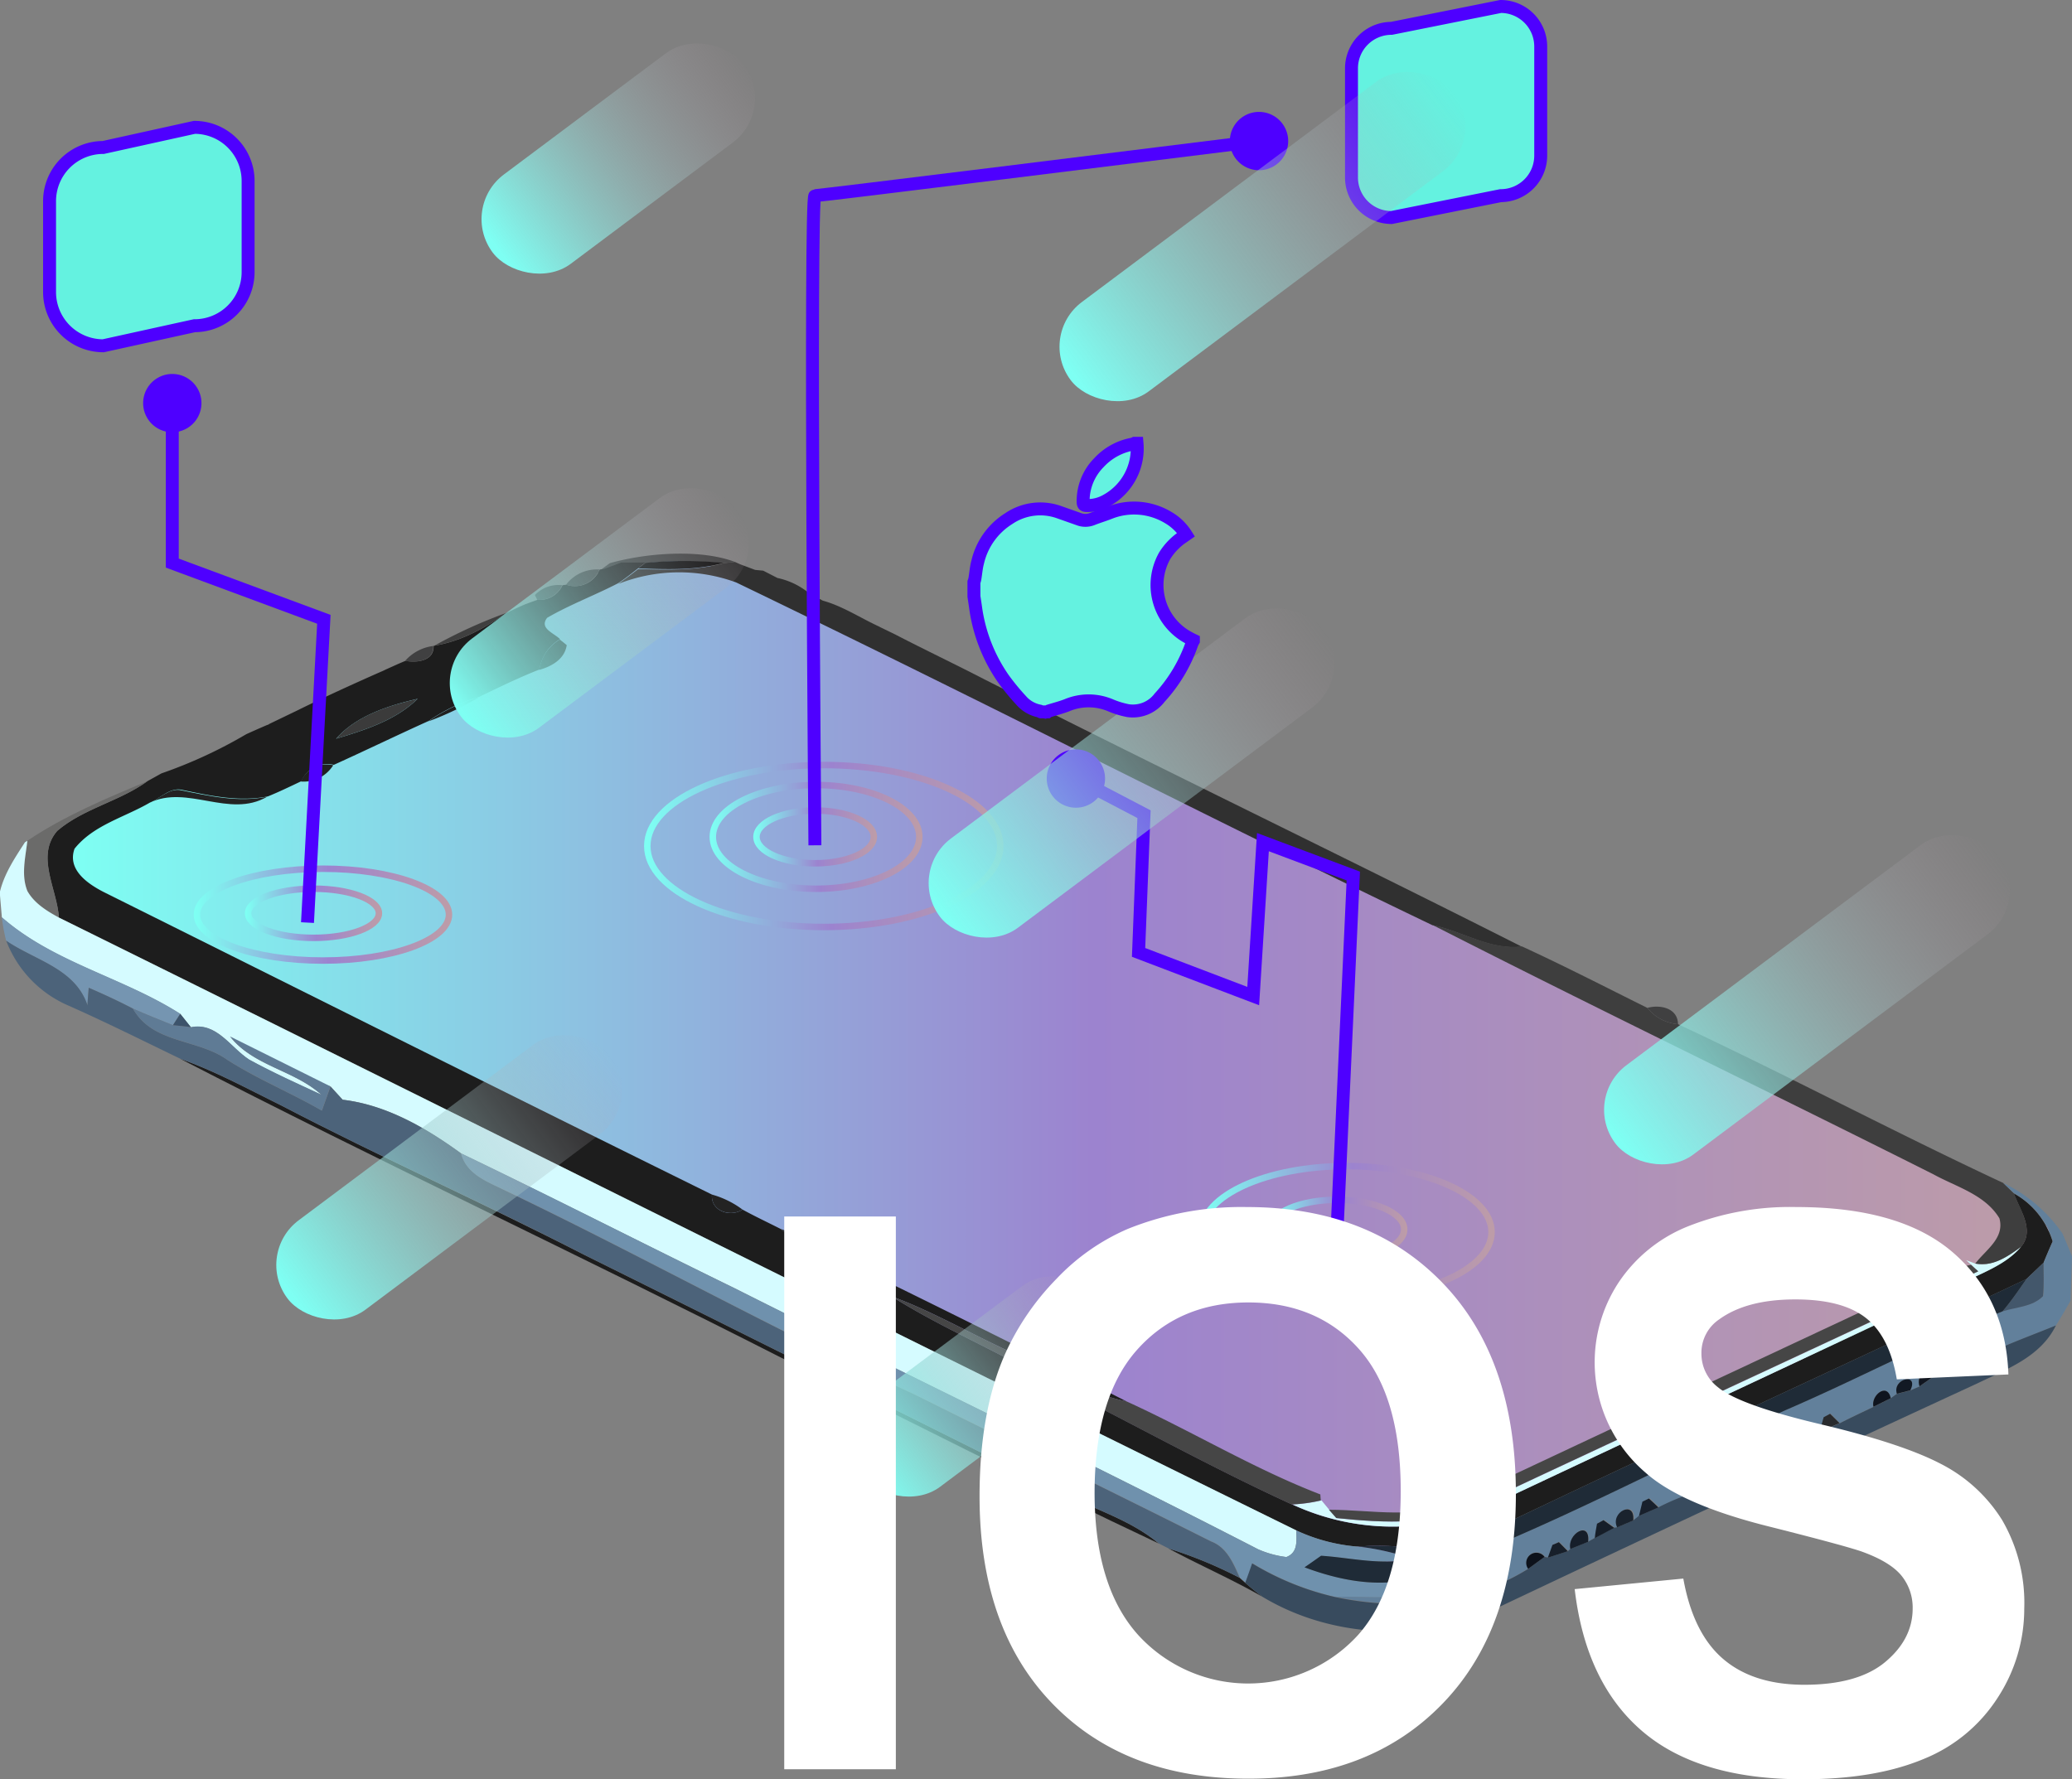<svg xmlns="http://www.w3.org/2000/svg" xmlns:xlink="http://www.w3.org/1999/xlink" viewBox="0 0 320.27 275.05"><rect x="0" y="0" width="320.27" height="275.05" fill="#808080" stroke="none"/><defs><linearGradient id="a" x1="8.13" y1="164.45" x2="317.27" y2="164.45" gradientUnits="userSpaceOnUse"><stop offset="0.01" stop-color="#7efff3"/><stop offset="0.52" stop-color="#9c83cf"/><stop offset="0.99" stop-color="#bd9ca8"/></linearGradient><linearGradient id="b" x1="37.85" y1="141.2" x2="59.07" y2="141.2" xlink:href="#a"/><linearGradient id="c" x1="29.94" y1="141.41" x2="69.89" y2="141.41" xlink:href="#a"/><linearGradient id="d" x1="116.42" y1="129.39" x2="135.57" y2="129.39" xlink:href="#a"/><linearGradient id="e" x1="109.67" y1="129.39" x2="142.6" y2="129.39" xlink:href="#a"/><linearGradient id="f" x1="99.55" y1="130.8" x2="155.11" y2="130.8" xlink:href="#a"/><linearGradient id="g" x1="195.74" y1="190.07" x2="217.55" y2="190.07" xlink:href="#a"/><linearGradient id="h" x1="185.24" y1="190.49" x2="231.05" y2="190.49" xlink:href="#a"/><linearGradient id="i" x1="82.02" y1="89.92" x2="156.08" y2="89.92" gradientTransform="translate(55.63 3.91) scale(0.66 1)" gradientUnits="userSpaceOnUse"><stop offset="0.01" stop-color="#7efff3"/><stop offset="1" stop-color="#bd9ca8" stop-opacity="0"/></linearGradient><linearGradient id="j" x1="78.24" y1="213.51" x2="152.29" y2="213.51" gradientTransform="translate(97.69 -24.69)" xlink:href="#i"/><linearGradient id="k" x1="-49.47" y1="200.36" x2="24.58" y2="200.36" gradientTransform="translate(117.97 50.98) scale(0.84 1)" xlink:href="#i"/><linearGradient id="l" x1="34.52" y1="144.4" x2="108.57" y2="144.4" gradientTransform="translate(79.04 19.67) scale(0.72 1)" xlink:href="#i"/><linearGradient id="m" x1="144.11" y1="159.23" x2="218.16" y2="159.23" gradientTransform="translate(52.03 -53.34)" xlink:href="#i"/><linearGradient id="n" x1="-36.12" y1="275.5" x2="37.94" y2="275.5" gradientTransform="translate(189.13 8.16) scale(0.62 1)" xlink:href="#i"/><linearGradient id="o" x1="140.82" y1="304.13" x2="214.87" y2="304.13" gradientTransform="translate(139.51 -80.26)" xlink:href="#i"/></defs><title>IOSVr</title><polygon points="216.51 242.56 9.82 137.88 8.13 134.14 9.86 128.91 101.75 86.33 114.39 88.1 317.27 190 216.51 242.56" fill="url(#a)"/><path d="M132.3,156.38c5.71-1.61,14-2.21,19.34-.19l-1.75.19a61.82,61.82,0,0,0-12.09,0c-.55,0-7,1.51-7.56,1.51Z" transform="translate(-38.04 -69.31)" fill="#3e3f3f"/><path d="M131.34,157.28l2.74-1Z" transform="translate(-38.04 -69.31)" fill="#454545"/><path d="M134.08,156.28l1.5,0,2.22,0-1.12.89c-1,.79-2,1.58-3.07,2.3-3.62,1.88-7.47,3.31-11,5.36-1.25,1.64,1,2.31,2,3.3a6.54,6.54,0,0,0-3.18,4.69c-3.19,1.25-6.26,2.76-9.33,4.23a26.5,26.5,0,0,0-7.79,3.72c-4.92,2.22-9.76,4.57-14.67,6.79a4.33,4.33,0,0,0-5,2.52c-1.72.81-3.43,1.65-5.19,2.36-4.45.88-8.88-.09-13.23-1-1.9-.46-3.38,1.31-5,1.95-3.91,2.29-8.73,3.46-11.66,7.14-1.15,3.23,2,5.4,4.48,6.68C85.33,222.8,116.65,238.5,148.09,254c-.23,2.54,2.82,3.58,4.72,2.32,1.94,1.06,3.94,2,5.91,3a30.84,30.84,0,0,0,11.86,5.93q20.86,10.18,41.57,20.72c-6.5-1.31-12.07-5-18-7.68-6.13-2.79-11.94-6.22-18.27-8.54,7.94,5,16.7,8.59,24.77,13.41,12.41,6.22,24.54,13,37.14,18.76a36.88,36.88,0,0,0,32-.47c23.29-11,46.64-21.83,69.9-32.86,3.57-2.19,7.93-3.23,10.73-6.51,2.15-2.55-.17-5.68-1.11-8.26a12.69,12.69,0,0,1,6,7.43c-.48,1.09-.95,2.18-1.4,3.29-.89.85-1.76,1.67-2.64,2.52C323.45,280.22,295.44,293,267.7,306.3c-5.76,4.24-13,1.32-19.53,2.15a27.67,27.67,0,0,1-9.74-2.52c-63.86-31.39-127.5-63.23-191.29-94.76-.27-4.41-3.63-9.5-.25-13.4,4.07-3.48,9.6-4.54,13.93-7.68L63,188.88a72.79,72.79,0,0,0,13.11-6.06c1.06-.48,2.12-.95,3.19-1.41.11,0,.34-.15.44-.21l4.3-2.07.42-.21c4.1-2,8.26-3.9,12.43-5.74.2-.08.57-.25.76-.35l1-.45,1-.45,1.06-.45c1.73.33,4.46.06,4.35-2.3l.18-.05c4.13-.68,7.76-2.73,11.15-5.07l.46-.23.66-.32,1.05-.49.69-.3,1.88-.68a3.86,3.86,0,0,0,3.86-2.25l.59-.08a4.13,4.13,0,0,0,5.16-2.35l.65-.08ZM90,183.52c4.45-1.34,9.2-2.84,12.6-6.17C98.09,178.39,93.06,180,90,183.52Z" transform="translate(-38.04 -69.31)" fill="#1d1d1d"/><path d="M65.88,233c5.41,1.91,10.43,4.66,15.56,7.19,15.46,8.07,31.4,15.18,46.93,23.14,24.7,12.23,49.33,24.6,74,36.9,5,2.49,10.46,4.11,14.8,7.73-19.62-9.24-38.93-19.13-58.38-28.74C128,263.55,96.62,248.87,65.88,233Z" transform="translate(-38.04 -69.31)" fill="#1d1d1d"/><path d="M218.64,308.71a67.77,67.77,0,0,1,11,4.54l.86.76c.86.75,1.74,1.46,2.65,2.16C228.44,313.46,223.43,311.29,218.64,308.71Z" transform="translate(-38.04 -69.31)" fill="#1d1d1d"/><path d="M137.8,156.34a61.82,61.82,0,0,1,12.09,0c-4.31,1.19-8.79,1-13.21.85Z" transform="translate(-38.04 -69.31)" fill="#0b0b0b"/><path d="M149.89,156.38l1.75-.19.8.36,2.32.87,1.25.12,2.2,1.13a11.49,11.49,0,0,1,4.85,2.32l2.15,1.18c3.08.85,5.78,2.66,8.69,4l.24.13,2.16,1.05a1.58,1.58,0,0,1,.26.13c4.48,2.32,9.05,4.49,13.54,6.81,27.61,14,55.52,27.41,83.16,41.38-4.95.58-9.12-2.36-13.8-3.31-35.87-17.2-66.58-33.19-107.63-53a25.6,25.6,0,0,0-18.22.23c1-.72,2.07-1.51,3.07-2.3C141.1,157.4,145.58,157.57,149.89,156.38Z" transform="translate(-38.04 -69.31)" fill="#303030"/><path d="M125.53,159.71a6,6,0,0,1,5.16-2.35A4.13,4.13,0,0,1,125.53,159.71Z" transform="translate(-38.04 -69.31)" fill="#404040"/><path d="M120.72,161.31a5,5,0,0,1,4.22-1.52,3.86,3.86,0,0,1-3.86,2.25Z" transform="translate(-38.04 -69.31)" fill="#3e3f3f"/><path d="M118.51,163l.69-.3Z" transform="translate(-38.04 -69.31)" fill="#4f5050"/><path d="M116.8,163.83l.66-.32Z" transform="translate(-38.04 -69.31)" fill="#4e4e4f"/><path d="M105.19,169.13a76.13,76.13,0,0,1,11.15-5.07C113,166.4,109.32,168.45,105.19,169.13Z" transform="translate(-38.04 -69.31)" fill="#3f3f3f"/><path d="M173.9,166.12l.24.13Z" transform="translate(-38.04 -69.31)" fill="#3f3f40"/><path d="M176.3,167.3a1.58,1.58,0,0,1,.26.13A1.58,1.58,0,0,0,176.3,167.3Z" transform="translate(-38.04 -69.31)" fill="#434343"/><path d="M124.57,168.19c.27.21.81.64,1.07.86-.32,2.17-2.32,3.29-4.25,3.83A6.54,6.54,0,0,1,124.57,168.19Z" transform="translate(-38.04 -69.31)" fill="#1e1e1e"/><path d="M100.66,171.48a7,7,0,0,1,4.35-2.3C105.12,171.54,102.39,171.81,100.66,171.48Z" transform="translate(-38.04 -69.31)" fill="#404041"/><path d="M98.63,172.38l1-.45Z" transform="translate(-38.04 -69.31)" fill="#505151"/><path d="M96.88,173.18c.2-.08.57-.25.76-.35C97.45,172.93,97.08,173.1,96.88,173.18Z" transform="translate(-38.04 -69.31)" fill="#505051"/><path d="M90,183.52c3.07-3.56,8.1-5.13,12.6-6.17C99.19,180.68,94.44,182.18,90,183.52Z" transform="translate(-38.04 -69.31)" fill="#3b3b3b"/><path d="M104.27,180.83a26.5,26.5,0,0,1,7.79-3.72A46,46,0,0,1,104.27,180.83Z" transform="translate(-38.04 -69.31)" fill="#202020"/><path d="M84,179.13l.42-.21Z" transform="translate(-38.04 -69.31)" fill="#515151"/><path d="M79.29,181.41c.11,0,.34-.15.44-.21C79.63,181.26,79.4,181.36,79.29,181.41Z" transform="translate(-38.04 -69.31)" fill="#515252"/><path d="M84.55,190.14a4.33,4.33,0,0,1,5-2.52A5.43,5.43,0,0,1,84.55,190.14Z" transform="translate(-38.04 -69.31)" fill="#212121"/><path d="M42.27,199.3c5.76-3.88,12.17-6.55,18.55-9.21-4.33,3.14-9.86,4.2-13.93,7.68-3.38,3.9,0,9,.25,13.4-1.85-1-3.79-2.2-4.86-4.1C41.3,204.57,42,201.86,42.27,199.3Z" transform="translate(-38.04 -69.31)" fill="#6b6b6a"/><path d="M61.09,193.45c1.66-.64,3.14-2.41,5-1.95,4.35.91,8.78,1.88,13.23,1C73.47,195.89,67,190.55,61.09,193.45Z" transform="translate(-38.04 -69.31)" fill="#232323"/><path d="M41.9,199.53l.37-.23c-.29,2.56-1,5.27,0,7.77,1.07,1.9,3,3.08,4.86,4.1,63.79,31.53,127.43,63.37,191.29,94.76,0,1.58.3,3.4-1.54,4.11a15.6,15.6,0,0,1-4.35-1.19c-26.82-13.81-54.07-26.84-81-40.4-14.1-6.88-28.06-14-42.22-20.82-5.4-3.93-11.55-7.5-18.3-8.29l-1.89-2.07c-7-2-11.71-4.48-15.51-7.69,3.6,4.57,9.88,5.16,14.11,9-3.75-1.74-7.54-3.45-11.16-5.43-2.89-1.87-5-5.82-9-5l-1.65-2.07c-8.84-5.64-19.6-7.92-27.58-14.93L38,207.3C38.67,204.43,40.3,202,41.9,199.53Z" transform="translate(-38.04 -69.31)" fill="#d5fbff"/><path d="M343.36,264.67c2.74.51,5-1.09,7.09-2.6-2.8,3.28-7.16,4.32-10.73,6.51-23.26,11-46.61,21.88-69.9,32.86a36.88,36.88,0,0,1-32,.47,24.38,24.38,0,0,0,4.49-.62l1.2,1.45,1.12,1.28c7.51.78,15.56,1.21,22.49-2.31,25.54-12,51.21-23.78,76.72-35.84l-1.09-1-.8-.73Z" transform="translate(-38.04 -69.31)" fill="#d5fbff"/><path d="M38.32,211.12c8,7,18.74,9.29,27.58,14.93l-1.13,1.76c-2.08-.84-4.15-1.67-6.19-2.57-2.24-1.17-4.53-2.22-6.84-3.23-.05.67-.15,2-.19,2.72-1.9-5.7-8.13-6.93-12.57-10A30,30,0,0,1,38.32,211.12Z" transform="translate(-38.04 -69.31)" fill="#7595b1"/><path d="M259.46,212.31c4.68.95,8.85,3.89,13.8,3.31,6.53,3,12.95,6.31,19.41,9.52a6.82,6.82,0,0,0,4.74,2.52c16.89,7.9,33.38,16.66,50.26,24.54l1.67,1.61c.94,2.58,3.26,5.71,1.11,8.26-2.09,1.51-4.35,3.11-7.09,2.6,1.6-2.12,4.58-3.92,3.73-7-2.21-3.67-6.64-4.84-10.18-6.79C311.14,237.93,285.15,225.41,259.46,212.31Z" transform="translate(-38.04 -69.31)" fill="#3e3e3e"/><path d="M39,214.75c4.44,3.05,10.67,4.28,12.57,10,0-.68.14-2,.19-2.72,2.31,1,4.6,2.06,6.84,3.23,3.07,5.46,10,4.62,14.61,7.93,4.67,3,9.8,5.07,14.59,7.84.44-1.25.89-2.5,1.33-3.74L91,239.34c6.75.79,12.9,4.36,18.3,8.29.87,3.31,4.19,4.42,6.91,5.8,21.19,10.15,41.71,21.62,63.06,31.43,15.3,7.62,30.67,15.1,45.95,22.77,2.47.93,3.44,3.4,4.44,5.62a67.77,67.77,0,0,0-11-4.54l-1.46-.75c-4.34-3.62-9.82-5.24-14.8-7.73-24.68-12.3-49.31-24.67-74-36.9-15.53-8-31.47-15.07-46.93-23.14-5.13-2.53-10.15-5.28-15.56-7.19-5.74-2.77-11.44-5.62-17.25-8.2A17.84,17.84,0,0,1,39,214.75Z" transform="translate(-38.04 -69.31)" fill="#4c637a"/><path d="M89.11,237.27c-.44,1.24-.89,2.49-1.33,3.74-4.79-2.77-9.92-4.88-14.59-7.84-4.6-3.31-11.54-2.47-14.61-7.93,2,.9,4.11,1.73,6.19,2.57.69.07,2.09.22,2.78.31,4-.81,6.11,3.14,9,5,3.62,2,7.41,3.69,11.16,5.43-4.23-3.82-10.51-4.41-14.11-9" transform="translate(-38.04 -69.31)" fill="#5f7b95"/><path d="M292.67,225.14c1.95-.55,4.71,0,4.74,2.52A6.82,6.82,0,0,1,292.67,225.14Z" transform="translate(-38.04 -69.31)" fill="#404041"/><path d="M64.77,227.81l1.13-1.76,1.65,2.07C66.86,228,65.46,227.88,64.77,227.81Z" transform="translate(-38.04 -69.31)" fill="#3c536b"/><path d="M109.3,247.63c14.16,6.78,28.12,13.94,42.22,20.82,26.95,13.56,54.2,26.59,81,40.4a15.6,15.6,0,0,0,4.35,1.19c1.84-.71,1.56-2.53,1.54-4.11a27.67,27.67,0,0,0,9.74,2.52,37.34,37.34,0,0,1,8.15,1.86c-4.68,1.08-9.37-.15-14-.46-.64.45-1.91,1.35-2.56,1.79,4.93,1.85,10.41,3,15.64,2,4.37-1.54,8.44-3.88,13-5,1,.62,2.68,1.91,1.14,3-7.06,5.65-16.64,4.55-25.08,4.56a43.33,43.33,0,0,1-12.8-5.2c-.25.75-.79,2.24-1.06,3l-.86-.76c-1-2.22-2-4.69-4.44-5.62-15.28-7.67-30.65-15.15-45.95-22.77-21.35-9.81-41.87-21.28-63.06-31.43C113.49,252.05,110.17,250.94,109.3,247.63Z" transform="translate(-38.04 -69.31)" fill="#6f91ad"/><path d="M347.67,252.2a23.41,23.41,0,0,1,9.18,7.84c.5,1.17,1,2.35,1.46,3.52-.06,2.29-.17,4.57-.23,6.86-.73,1.29-1.47,2.57-2.26,3.82-2.68,1.09-5.4,2.1-8.07,3.25l-1.37-1.29-.86.52c-.07.52-.22,1.56-.29,2.09-.33.18-1,.57-1.31.76,1.52-3.31-3.7-2-2.15.76-.23.19-.7.61-.93.81.44-3.5-4-1.76-2.7.89l-.75-.27c-1.42-1.49-3.24.17-2.65,1.89l-1.42.61c1.4-2.8-2.83-1.83-2.08.54-.24.16-.7.5-.94.68-.56-2.53-3.13-.39-2.68,1.33-1.74.84-3.5,1.65-5.2,2.53L321,287.89l-1,.54-.57,2.2-1.58.85c-.44-.6-1.32-1.77-1.75-2.37h-.35c-4.24,2-11.49,2.66-11.49,8.66-.52,0-1,0-1.52,0-1.66-2.23-4.07.27-2.93,2.33a36.3,36.3,0,0,0-5.31,2.22c-.36-.35-1.1-1-1.47-1.38l-1,.49c-.13.55-.4,1.65-.52,2.19l-.89.72c.34-3.27-3.62-1.28-2.49,1.06l-.49.08-1.66-1.19-1,.55c-.1.55-.31,1.67-.42,2.23l-1,.57c.36-3.42-3.31-1.21-2.75,1.11l-.36.34-1.38-1.4-1,.43-.72,1.95-.53-.1a1.57,1.57,0,0,0-2.54,1.85c-8.88,5.54-19.79,6.5-29.87,4.35,8.44,0,18,1.09,25.08-4.56,1.54-1.11-.15-2.4-1.14-3,15.5-6.48,30.38-14.37,45.69-21.29,11.29-4.86,22.17-10.67,33.57-15.29,2.09-.68,4.6-.68,6.25-2.35.18-1.72.06-3.46.08-5.18.45-1.11.92-2.2,1.4-3.29a12.69,12.69,0,0,0-6-7.43Z" transform="translate(-38.04 -69.31)" fill="#62809b"/><path d="M148.09,254a14.24,14.24,0,0,1,4.72,2.32C150.91,257.56,147.86,256.52,148.09,254Z" transform="translate(-38.04 -69.31)" fill="#232323"/><path d="M158.72,259.31a60.57,60.57,0,0,1,11.86,5.93A30.84,30.84,0,0,1,158.72,259.31Z" transform="translate(-38.04 -69.31)" fill="#232323"/><path d="M329.47,270.36c4.33-2,8.46-4.61,13.23-5.5l1.09,1c-25.51,12.06-51.18,23.81-76.72,35.84-6.93,3.52-15,3.09-22.49,2.31l-1.12-1.28c6.65,0,13.75,1.6,20-1.41Q296.44,285.81,329.47,270.36Z" transform="translate(-38.04 -69.31)" fill="#464646"/><path d="M175.86,269.74c6.33,2.32,12.14,5.75,18.27,8.54,6,2.66,11.52,6.37,18,7.68,10.11,4.6,19.68,10.43,30,14.4,0,.23.05.7.06.93a24.38,24.38,0,0,1-4.49.62c-12.6-5.77-24.73-12.54-37.14-18.76C192.56,278.33,183.8,274.78,175.86,269.74Z" transform="translate(-38.04 -69.31)" fill="#464646"/><path d="M351.27,267.05c.88-.85,1.75-1.67,2.64-2.52,0,1.72.1,3.46-.08,5.18-1.65,1.67-4.16,1.67-6.25,2.35C348.92,270.47,350.09,268.75,351.27,267.05Z" transform="translate(-38.04 -69.31)" fill="#43576b"/><path d="M267.7,306.3c27.74-13.3,55.75-26.08,83.57-39.25-1.18,1.7-2.35,3.42-3.69,5-11.4,4.62-22.28,10.43-33.57,15.29-15.31,6.92-30.19,14.81-45.69,21.29-4.52,1.12-8.59,3.46-13,5-5.23,1-10.71-.15-15.64-2,.65-.44,1.92-1.34,2.56-1.79,4.67.31,9.36,1.54,14,.46a37.34,37.34,0,0,0-8.15-1.86C254.69,307.62,261.94,310.54,267.7,306.3Z" transform="translate(-38.04 -69.31)" fill="#1f2b37"/><path d="M347.75,277.49c2.67-1.15,5.39-2.16,8.07-3.25-2.38,4.86-7.56,6.73-12.11,8.94q-38.56,17.81-76.93,36c-10.89,3.89-23.65,3-33.61-3-.91-.7-1.79-1.41-2.65-2.16.27-.75.81-2.24,1.06-3a43.33,43.33,0,0,0,12.8,5.2c10.08,2.15,21,1.19,29.87-4.35.63-.46,1.89-1.39,2.54-1.85l.53.1,3.09-1,.36-.34,2.75-1.11,1-.57,3-1.59.49-.08,2.49-1.06.89-.72,3-1.3a36.3,36.3,0,0,1,5.31-2.22,3.25,3.25,0,0,0,2.93-2.33c.5,0,1,0,1.52,0,4.2-2.25,10.81-2.9,11.49-8.66H316c.43.6,1.31,1.77,1.75,2.37l1.58-.85,3.07-1.29c1.7-.88,3.46-1.69,5.2-2.53l2.68-1.33c.24-.18.7-.52.94-.68l2.08-.54,1.42-.61c.67-.46,2-1.41,2.65-1.89l.75.27,2.7-.89c.23-.2.7-.62.93-.81l2.15-.76c.33-.19,1-.58,1.31-.76Z" transform="translate(-38.04 -69.31)" fill="#384b5e"/><path d="M345.52,276.72l.86-.52,1.37,1.29-2.52,1.32C345.3,278.28,345.45,277.24,345.52,276.72Z" transform="translate(-38.04 -69.31)" fill="#0e141e"/><path d="M341.77,280.33c-1.55-2.74,3.67-4.07,2.15-.76Z" transform="translate(-38.04 -69.31)" fill="#171e2a"/><path d="M338.14,282c-1.28-2.65,3.14-4.39,2.7-.89Z" transform="translate(-38.04 -69.31)" fill="#202a37"/><path d="M334.74,283.65c-.59-1.72,1.23-3.38,2.65-1.89C336.73,282.24,335.41,283.19,334.74,283.65Z" transform="translate(-38.04 -69.31)" fill="#111620"/><path d="M331.24,284.8c-.75-2.37,3.48-3.34,2.08-.54Z" transform="translate(-38.04 -69.31)" fill="#121924"/><path d="M327.62,286.81c-.45-1.72,2.12-3.86,2.68-1.33Z" transform="translate(-38.04 -69.31)" fill="#0f141e"/><path d="M319.92,288.43l1-.54,1.46,1.45-3.07,1.29Z" transform="translate(-38.04 -69.31)" fill="#292b2e"/><path d="M304.18,297.78c0-6,7.25-6.67,11.49-8.66C315,294.88,308.38,295.53,304.18,297.78Z" transform="translate(-38.04 -69.31)"/><path d="M299.73,300.15c-1.14-2.06,1.27-4.56,2.93-2.33A3.25,3.25,0,0,1,299.73,300.15Z" transform="translate(-38.04 -69.31)" fill="#2e3339"/><path d="M291.91,301.48l1-.49c.37.34,1.11,1,1.47,1.38l-3,1.3C291.51,303.13,291.78,302,291.91,301.48Z" transform="translate(-38.04 -69.31)" fill="#18202c"/><path d="M288,305.45c-1.13-2.34,2.83-4.33,2.49-1.06Z" transform="translate(-38.04 -69.31)" fill="#1a232e"/><path d="M284.89,304.89l1-.55,1.66,1.19-3,1.59C284.58,306.56,284.79,305.44,284.89,304.89Z" transform="translate(-38.04 -69.31)" fill="#161e29"/><path d="M280.77,308.8c-.56-2.32,3.11-4.53,2.75-1.11Z" transform="translate(-38.04 -69.31)" fill="#161e2a"/><path d="M278,308.17l1-.43,1.38,1.4-3.09,1Z" transform="translate(-38.04 -69.31)" fill="#171f2a"/><path d="M274.25,311.87a1.57,1.57,0,0,1,2.54-1.85C276.14,310.48,274.88,311.41,274.25,311.87Z" transform="translate(-38.04 -69.31)" fill="#0d121b"/><ellipse cx="48.46" cy="141.2" rx="10.11" ry="3.8" fill="none" stroke-miterlimit="10" stroke="url(#b)"/><ellipse cx="49.92" cy="141.41" rx="19.48" ry="7.1" fill="none" stroke-miterlimit="10" stroke="url(#c)"/><ellipse cx="126" cy="129.39" rx="9.07" ry="4.08" fill="none" stroke-miterlimit="10" stroke="url(#d)"/><ellipse cx="126.14" cy="129.39" rx="15.96" ry="8.02" fill="none" stroke-miterlimit="10" stroke="url(#e)"/><ellipse cx="127.33" cy="130.8" rx="27.28" ry="12.52" fill="none" stroke-miterlimit="10" stroke="url(#f)"/><ellipse cx="206.64" cy="190.07" rx="10.41" ry="4.57" fill="none" stroke-miterlimit="10" stroke="url(#g)"/><ellipse cx="208.14" cy="190.49" rx="22.41" ry="10.2" fill="none" stroke-miterlimit="10" stroke="url(#h)"/><path d="M270,99.56l-16.87,3.38a6.19,6.19,0,0,1-6.19-6.19V79.88a6.19,6.19,0,0,1,6.19-6.19L270,70.31a6.19,6.19,0,0,1,6.19,6.19V93.38A6.19,6.19,0,0,1,270,99.56Z" transform="translate(-38.04 -69.31)" fill="#64f2e0" stroke="#4e00ff" stroke-miterlimit="10" stroke-width="2"/><path d="M164,200s-.84-100.44,0-100.44,53.37-6.54,68.87-8.47" transform="translate(-38.04 -69.31)" fill="none" stroke="#4e00ff" stroke-miterlimit="10" stroke-width="2"/><path d="M233.17,95.6a4.51,4.51,0,1,0-5-3.93A4.52,4.52,0,0,0,233.17,95.6Z" transform="translate(-38.04 -69.31)" fill="#4e00ff"/><polyline points="206.64 190.84 209.18 135.44 195.21 130.2 193.71 154 175.99 147.25 176.83 125.88 166.1 120.27" fill="none" stroke="#4e00ff" stroke-miterlimit="10" stroke-width="2"/><path d="M206.43,185.68a4.51,4.51,0,1,0,1.91,6.09A4.53,4.53,0,0,0,206.43,185.68Z" transform="translate(-38.04 -69.31)" fill="#4e00ff"/><path d="M68.09,119.67,54,122.77a8.31,8.31,0,0,1-8.3-8.3V100.41a8.3,8.3,0,0,1,8.3-8.3L68.09,89a8.29,8.29,0,0,1,8.3,8.29v14.07A8.29,8.29,0,0,1,68.09,119.67Z" transform="translate(-38.04 -69.31)" fill="#64f2e0" stroke="#4e00ff" stroke-miterlimit="10" stroke-width="2"/><polyline points="47.53 142.64 50.06 95.75 26.63 87.06 26.63 62.1" fill="none" stroke="#4e00ff" stroke-miterlimit="10" stroke-width="2"/><circle cx="64.67" cy="131.64" r="4.51" transform="translate(-97.59 -15.65) rotate(-31.72)" fill="#4e00ff"/><rect x="109.36" y="85.2" width="48.51" height="17.25" rx="8.62" transform="translate(-67.62 29.45) rotate(-36.81)" fill="url(#i)"/><rect x="175.93" y="180.19" width="74.05" height="17.25" rx="8.62" transform="translate(-108.72 95.94) rotate(-36.81)" fill="url(#j)"/><rect x="76.25" y="242.71" width="62.46" height="17.25" rx="8.62" transform="translate(-167.21 45.2) rotate(-36.81)" fill="url(#k)"/><rect x="103.96" y="155.44" width="53.46" height="17.25" rx="8.62" transform="translate(-110.29 41.71) rotate(-36.81)" fill="url(#l)"/><rect x="196.15" y="97.27" width="74.05" height="17.25" rx="8.62" transform="translate(-55 91.51) rotate(-36.81)" fill="url(#m)"/><rect x="166.71" y="275.03" width="45.97" height="17.25" rx="8.62" transform="translate(-170.18 100.91) rotate(-36.81)" fill="url(#n)"/><rect x="280.33" y="215.25" width="74.05" height="17.25" rx="8.62" transform="translate(-108.91 165.48) rotate(-36.81)" fill="url(#o)"/><path d="M222.5,168.29v.09a4.51,4.51,0,0,0-.22.44,24,24,0,0,1-5,8.36,5.17,5.17,0,0,1-4.89,2,13.48,13.48,0,0,1-2.71-.83,8.68,8.68,0,0,0-6.73,0c-.9.35-1.86.59-2.79.88a1.35,1.35,0,0,0-.22.14h-1c-.06,0-.12-.11-.18-.12a5,5,0,0,1-2.86-1.63,35.44,35.44,0,0,1-2.76-3.36,25.26,25.26,0,0,1-4.3-11c-.08-.58-.17-1.16-.26-1.75v-2.2a4.19,4.19,0,0,0,.14-.47c.15-.87.21-1.77.44-2.62a10.82,10.82,0,0,1,4.79-6.72,8.66,8.66,0,0,1,7.81-1l3,1.06a2.87,2.87,0,0,0,2.1,0c.85-.34,1.73-.6,2.58-.93a10.23,10.23,0,0,1,9.21.72,8,8,0,0,1,2.72,2.63l-.36.25a9.7,9.7,0,0,0-2.94,3,9.24,9.24,0,0,0,3,12.27A14.14,14.14,0,0,0,222.5,168.29Z" transform="translate(-38.04 -69.31)" fill="#64f2e0" stroke="#4e00ff" stroke-miterlimit="10" stroke-width="2"/><path d="M213.79,137.85a9.17,9.17,0,0,1-4.7,8.83,5.84,5.84,0,0,1-3.07.79c-.41,0-.55-.12-.56-.54a8.45,8.45,0,0,1,2.44-6.09,9.34,9.34,0,0,1,5.2-2.86,1.79,1.79,0,0,0,.32-.13Z" transform="translate(-38.04 -69.31)" fill="#64f2e0" stroke="#4e00ff" stroke-miterlimit="10" stroke-width="2"/><path d="M159.26,342.85V257.39h17.25v85.46Z" transform="translate(-38.04 -69.31)" fill="#fff"/><path d="M189.45,300.64q0-13,3.91-21.92a40.22,40.22,0,0,1,8-11.71,33.24,33.24,0,0,1,11-7.7,47,47,0,0,1,18.43-3.38q18.89,0,30.22,11.72t11.34,32.59q0,20.68-11.25,32.38T231,344.31q-19.07,0-30.31-11.63T189.45,300.64Zm17.78-.58q0,14.52,6.71,22a23,23,0,0,0,34,.05q6.61-7.42,6.61-22.29,0-14.7-6.44-21.92T231,270.68q-10.67,0-17.2,7.32T207.23,300.06Z" transform="translate(-38.04 -69.31)" fill="#fff"/><path d="M281.44,315l16.79-1.63q1.51,8.44,6.15,12.42t12.51,4q8.34,0,12.56-3.53t4.23-8.24a7.8,7.8,0,0,0-1.78-5.16q-1.78-2.13-6.21-3.71-3-1-13.82-3.73Q298,302,292.4,297a22.44,22.44,0,0,1-4.17-29.41,23.24,23.24,0,0,1,10.68-8.66,42.73,42.73,0,0,1,16.81-3q16.09,0,24.22,7.05t8.54,18.83l-17.25.76q-1.11-6.58-4.75-9.47t-10.93-2.89q-7.53,0-11.78,3.09a6.24,6.24,0,0,0-2.74,5.31,6.53,6.53,0,0,0,2.56,5.18q3.27,2.74,15.86,5.72t18.63,6.15a24,24,0,0,1,9.44,8.68A25.49,25.49,0,0,1,350.93,318a25.15,25.15,0,0,1-4.08,13.75,24.46,24.46,0,0,1-11.54,9.54q-7.46,3.11-18.6,3.11-16.2,0-24.89-7.49T281.44,315Z" transform="translate(-38.04 -69.31)" fill="#fff"/></svg>